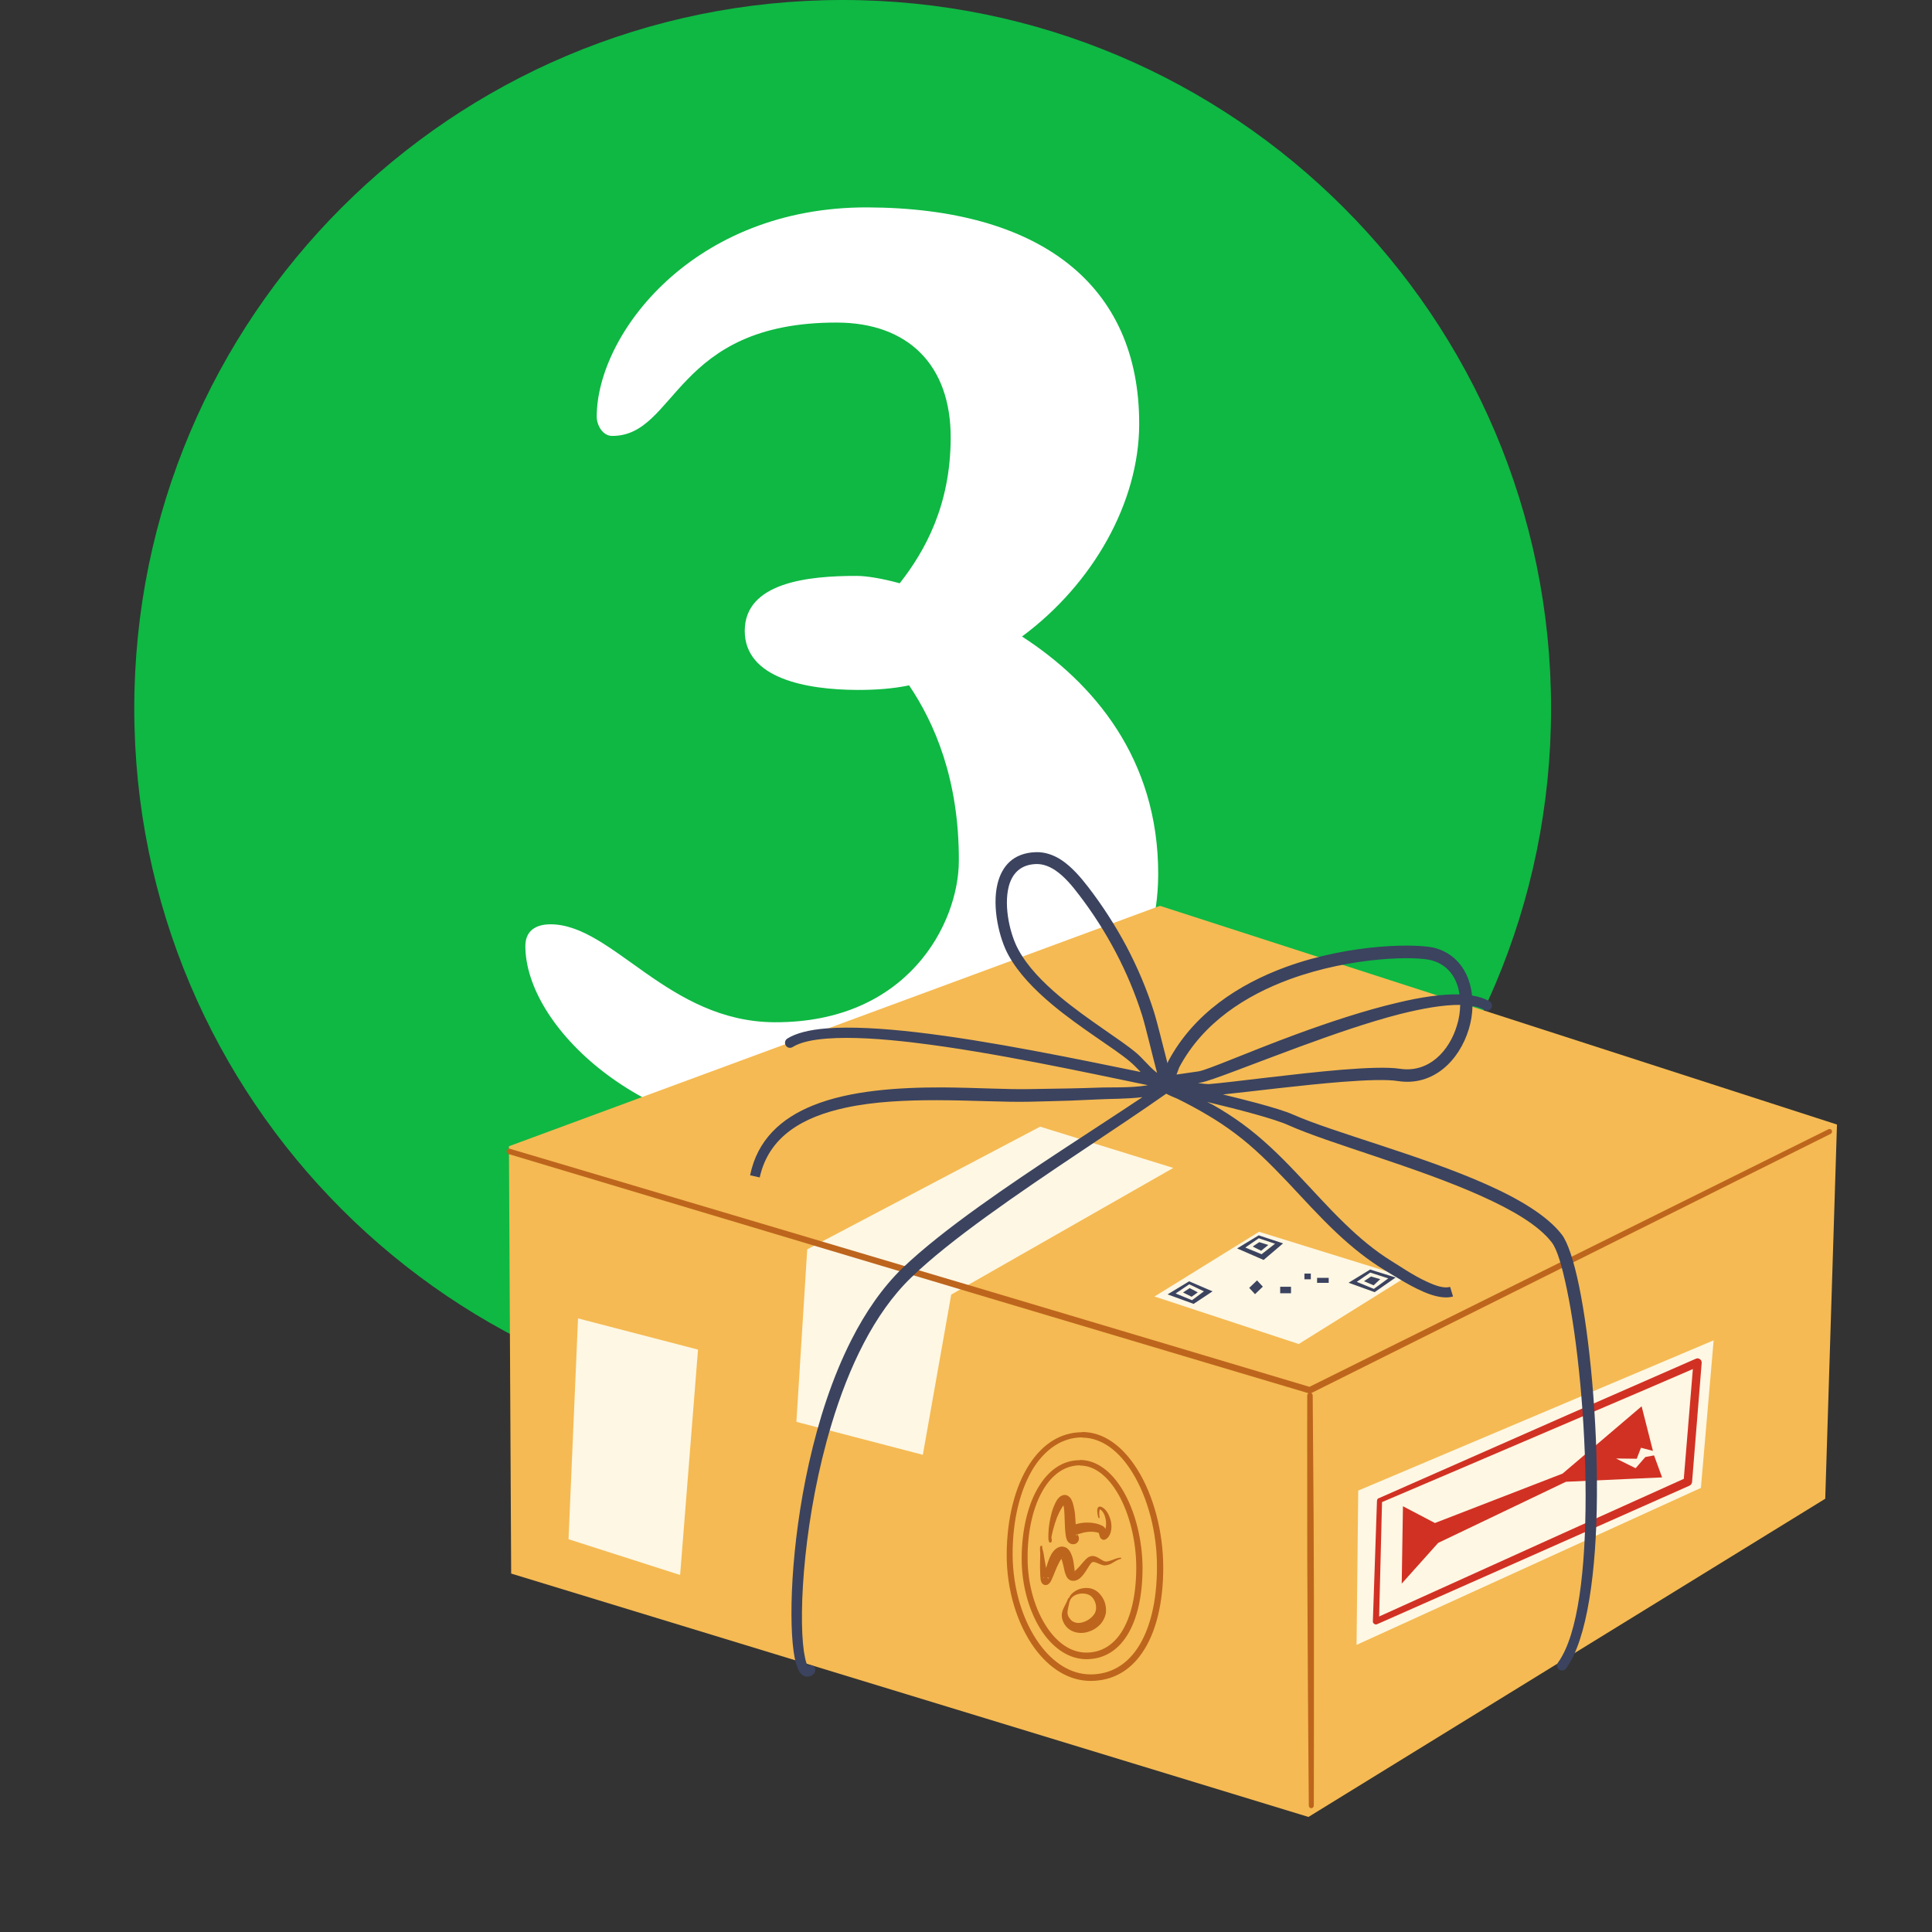 <svg xmlns="http://www.w3.org/2000/svg" xmlns:xlink="http://www.w3.org/1999/xlink" width="90" zoomAndPan="magnify" viewBox="0 0 67.5 67.5" height="90" preserveAspectRatio="xMidYMid meet" version="1.0"><rect x="0" y="0" width="67.5" height="67.5" fill="#333333" stroke="none"/><defs><clipPath id="id1"><path d="M 8.141 3.449 L 49.391 3.449 L 49.391 44.699 L 8.141 44.699 Z M 8.141 3.449 " clip-rule="nonzero"/></clipPath><clipPath id="id2"><path d="M 4.691 0 L 54.191 0 L 54.191 49.5 L 4.691 49.5 Z M 4.691 0 " clip-rule="nonzero"/></clipPath><clipPath id="id3"><path d="M 17.699 31.246 L 64.18 31.246 L 64.18 63.48 L 17.699 63.48 Z M 17.699 31.246 " clip-rule="nonzero"/></clipPath><clipPath id="id4"><path d="M 17.699 39.125 L 64.18 39.125 L 64.18 63.242 L 17.699 63.242 Z M 17.699 39.125 " clip-rule="nonzero"/></clipPath><clipPath id="id5"><path d="M 26 29.754 L 56 29.754 L 56 59 L 26 59 Z M 26 29.754 " clip-rule="nonzero"/></clipPath></defs><g clip-path="url(#id1)"><path fill="#ffffff" d="M 49.391 24.074 C 49.391 24.75 49.359 25.426 49.293 26.098 C 49.227 26.77 49.125 27.438 48.996 28.098 C 48.863 28.762 48.699 29.414 48.504 30.062 C 48.309 30.707 48.078 31.344 47.82 31.969 C 47.562 32.594 47.273 33.203 46.957 33.797 C 46.637 34.395 46.289 34.973 45.914 35.535 C 45.539 36.094 45.137 36.637 44.711 37.16 C 44.281 37.68 43.828 38.18 43.352 38.66 C 42.871 39.137 42.371 39.59 41.852 40.02 C 41.328 40.445 40.785 40.848 40.223 41.223 C 39.664 41.598 39.086 41.945 38.488 42.266 C 37.895 42.582 37.281 42.871 36.66 43.129 C 36.035 43.387 35.398 43.617 34.754 43.812 C 34.105 44.008 33.453 44.172 32.789 44.305 C 32.129 44.434 31.461 44.535 30.789 44.602 C 30.117 44.668 29.441 44.699 28.766 44.699 C 28.09 44.699 27.418 44.668 26.746 44.602 C 26.07 44.535 25.406 44.434 24.742 44.305 C 24.078 44.172 23.426 44.008 22.777 43.812 C 22.133 43.617 21.496 43.387 20.875 43.129 C 20.25 42.871 19.641 42.582 19.043 42.266 C 18.449 41.945 17.867 41.598 17.309 41.223 C 16.746 40.848 16.203 40.445 15.68 40.02 C 15.16 39.59 14.66 39.137 14.184 38.66 C 13.703 38.18 13.25 37.68 12.824 37.16 C 12.395 36.637 11.992 36.094 11.617 35.535 C 11.242 34.973 10.895 34.395 10.578 33.797 C 10.258 33.203 9.969 32.594 9.711 31.969 C 9.453 31.344 9.227 30.707 9.027 30.062 C 8.832 29.414 8.668 28.762 8.539 28.098 C 8.406 27.438 8.305 26.77 8.238 26.098 C 8.176 25.426 8.141 24.75 8.141 24.074 C 8.141 23.398 8.176 22.727 8.238 22.055 C 8.305 21.383 8.406 20.715 8.539 20.051 C 8.668 19.391 8.832 18.734 9.027 18.086 C 9.227 17.441 9.453 16.805 9.711 16.184 C 9.969 15.559 10.258 14.949 10.578 14.352 C 10.895 13.758 11.242 13.18 11.617 12.617 C 11.992 12.055 12.395 11.512 12.824 10.992 C 13.25 10.469 13.703 9.969 14.184 9.492 C 14.66 9.012 15.16 8.559 15.68 8.133 C 16.203 7.703 16.746 7.301 17.309 6.926 C 17.867 6.551 18.449 6.203 19.043 5.887 C 19.641 5.566 20.25 5.277 20.875 5.02 C 21.496 4.762 22.133 4.535 22.777 4.34 C 23.426 4.141 24.078 3.977 24.742 3.848 C 25.406 3.715 26.07 3.617 26.746 3.551 C 27.418 3.484 28.09 3.449 28.766 3.449 C 29.441 3.449 30.117 3.484 30.789 3.551 C 31.461 3.617 32.129 3.715 32.789 3.848 C 33.453 3.977 34.105 4.141 34.754 4.34 C 35.398 4.535 36.035 4.762 36.66 5.02 C 37.281 5.277 37.895 5.566 38.488 5.887 C 39.086 6.203 39.664 6.551 40.223 6.926 C 40.785 7.301 41.328 7.703 41.852 8.133 C 42.371 8.559 42.871 9.012 43.352 9.492 C 43.828 9.969 44.281 10.469 44.711 10.992 C 45.137 11.512 45.539 12.055 45.914 12.617 C 46.289 13.18 46.637 13.758 46.957 14.352 C 47.273 14.949 47.562 15.559 47.82 16.184 C 48.078 16.805 48.309 17.441 48.504 18.086 C 48.699 18.734 48.863 19.391 48.996 20.051 C 49.125 20.715 49.227 21.383 49.293 22.055 C 49.359 22.727 49.391 23.398 49.391 24.074 Z M 49.391 24.074 " fill-opacity="1" fill-rule="nonzero"/></g><g clip-path="url(#id2)"><path fill="#0eb843" d="M 29.441 0 C 15.773 0 4.691 11.082 4.691 24.75 C 4.691 38.418 15.773 49.5 29.441 49.5 C 43.109 49.5 54.191 38.418 54.191 24.75 C 54.191 11.082 43.109 0 29.441 0 Z M 27.98 39.742 C 22.398 39.723 18.348 35.855 18.355 33.043 C 18.359 32.539 18.695 32.293 19.238 32.293 C 21.414 32.301 23.336 35.703 27.07 35.715 C 31.727 35.73 33.496 32.254 33.5 30.078 C 33.512 27.223 32.641 25.246 31.762 23.945 C 31.176 24.066 30.586 24.105 29.957 24.105 C 28.195 24.098 26.016 23.715 26.02 22.035 C 26.027 20.359 28.207 20.117 29.93 20.121 C 30.266 20.121 30.812 20.207 31.434 20.379 C 32.32 19.25 33.207 17.656 33.215 15.309 C 33.227 12.75 31.723 11.277 29.246 11.27 C 23.539 11.254 23.652 15.238 21.387 15.23 C 21.051 15.23 20.848 14.848 20.848 14.555 C 20.855 11.664 24.223 7.227 30.305 7.246 C 36.301 7.266 39.816 9.918 39.801 14.828 C 39.793 17.555 38.188 20.402 35.707 22.238 C 38.18 23.84 40.477 26.488 40.465 30.559 C 40.441 36.766 33.684 39.762 27.98 39.742 Z M 27.98 39.742 " fill-opacity="1" fill-rule="nonzero"/></g><g clip-path="url(#id3)"><path fill="#f5ba53" d="M 17.859 54.977 L 17.781 40.047 L 40.527 31.648 L 64.18 39.289 L 63.77 52.363 L 45.715 63.48 L 17.859 54.977 " fill-opacity="1" fill-rule="evenodd"/></g><path fill="#fef7e4" d="M 20.195 46.062 L 19.863 53.777 L 23.762 55.027 L 24.387 47.152 Z M 28.203 43.648 L 36.34 39.363 L 40.992 40.805 L 33.234 45.23 L 32.242 50.828 L 27.824 49.676 L 28.203 43.648 " fill-opacity="1" fill-rule="evenodd"/><path fill="#fef7e4" d="M 43.988 43.035 L 40.336 45.297 L 45.375 46.957 L 49.113 44.625 Z M 59.871 46.828 L 59.426 51.984 L 47.395 57.469 L 47.453 52.078 L 59.871 46.828 " fill-opacity="1" fill-rule="evenodd"/><path fill="#d13123" d="M 54.594 51.484 L 57.355 49.133 L 57.75 50.691 L 57.332 50.582 L 57.184 50.965 L 56.461 50.957 L 57.145 51.297 L 57.484 50.906 L 57.789 50.848 L 58.07 51.617 L 54.711 51.77 L 50.246 53.906 L 48.973 55.328 L 49.016 52.625 L 50.133 53.211 Z M 58.828 51.668 C 58.43 51.848 56.598 52.672 54.555 53.594 C 51.902 54.793 48.895 56.156 48.184 56.477 L 48.285 52.48 C 48.742 52.285 52.035 50.883 54.914 49.648 C 56.824 48.832 58.555 48.09 59.145 47.832 Z M 59.395 47.488 C 59.355 47.457 59.301 47.449 59.254 47.469 C 59.254 47.469 57.176 48.379 54.816 49.414 C 51.73 50.773 48.164 52.348 48.164 52.348 L 48.164 52.344 C 48.133 52.359 48.113 52.387 48.113 52.422 L 48.109 52.422 L 47.965 56.645 C 47.961 56.68 47.98 56.715 48.012 56.734 C 48.043 56.758 48.082 56.762 48.113 56.746 C 48.113 56.746 51.625 55.195 54.664 53.844 C 56.984 52.816 59.027 51.906 59.027 51.906 C 59.078 51.883 59.109 51.836 59.117 51.781 L 59.453 47.617 C 59.457 47.566 59.434 47.516 59.395 47.488 " fill-opacity="1" fill-rule="evenodd"/><g clip-path="url(#id4)"><path fill="#bd651d" d="M 38.254 55.957 C 38.207 55.848 38.133 55.754 38.023 55.711 C 37.898 55.66 37.715 55.66 37.574 55.727 C 37.477 55.773 37.398 55.848 37.371 55.957 C 37.371 55.961 37.367 55.965 37.363 55.969 C 37.34 56.102 37.293 56.23 37.297 56.363 C 37.301 56.438 37.336 56.512 37.41 56.59 C 37.461 56.648 37.523 56.676 37.586 56.691 C 37.691 56.719 37.801 56.695 37.906 56.652 C 37.996 56.617 38.074 56.562 38.145 56.496 C 38.207 56.434 38.262 56.367 38.281 56.285 C 38.309 56.18 38.297 56.059 38.254 55.957 Z M 38.516 55.812 C 38.621 55.973 38.656 56.172 38.637 56.352 C 38.609 56.512 38.531 56.66 38.418 56.777 C 38.309 56.883 38.176 56.965 38.031 57.008 C 37.941 57.039 37.852 57.051 37.762 57.051 C 37.539 57.047 37.328 56.961 37.195 56.754 C 37.105 56.602 37.082 56.473 37.105 56.348 C 37.137 56.18 37.254 56.031 37.312 55.863 C 37.316 55.844 37.332 55.832 37.348 55.832 C 37.391 55.719 37.484 55.633 37.598 55.57 C 37.75 55.484 37.938 55.465 38.086 55.492 C 38.27 55.527 38.418 55.652 38.516 55.812 Z M 37.605 53.629 L 37.609 53.633 L 37.609 53.621 L 37.605 53.625 C 37.605 53.629 37.605 53.629 37.605 53.629 Z M 36.664 53.832 C 36.672 53.836 36.672 53.828 36.676 53.816 C 36.664 53.82 36.652 53.828 36.664 53.832 Z M 37.605 53.625 C 37.59 53.633 37.586 53.645 37.598 53.652 C 37.605 53.656 37.605 53.645 37.609 53.641 C 37.609 53.637 37.609 53.637 37.609 53.633 C 37.613 53.637 37.617 53.637 37.625 53.633 C 37.641 53.629 37.641 53.621 37.633 53.613 C 37.621 53.613 37.617 53.617 37.609 53.621 C 37.609 53.613 37.609 53.605 37.609 53.598 L 37.602 53.594 C 37.602 53.605 37.602 53.617 37.605 53.625 Z M 36.629 53.77 C 36.621 53.641 36.641 53.414 36.641 53.398 C 36.66 53.223 36.691 53.043 36.738 52.871 C 36.77 52.75 36.812 52.633 36.867 52.523 C 36.895 52.461 36.941 52.379 36.996 52.324 C 37.035 52.285 37.078 52.258 37.129 52.242 C 37.227 52.211 37.312 52.246 37.379 52.316 C 37.453 52.391 37.492 52.547 37.508 52.613 C 37.531 52.707 37.547 52.801 37.559 52.895 C 37.57 53.016 37.574 53.137 37.582 53.254 C 37.605 53.25 37.629 53.242 37.645 53.238 C 37.781 53.203 37.93 53.188 38.078 53.199 C 38.223 53.207 38.371 53.238 38.5 53.301 C 38.555 53.324 38.594 53.363 38.621 53.418 C 38.645 53.34 38.648 53.246 38.641 53.152 C 38.621 52.984 38.562 52.824 38.457 52.75 C 38.441 52.738 38.438 52.727 38.43 52.734 C 38.422 52.742 38.418 52.758 38.414 52.773 C 38.395 52.852 38.41 52.977 38.418 53.008 C 38.422 53.02 38.414 53.035 38.402 53.039 C 38.391 53.039 38.379 53.035 38.375 53.023 C 38.359 52.98 38.316 52.797 38.344 52.711 C 38.363 52.645 38.414 52.609 38.512 52.664 C 38.648 52.734 38.754 52.922 38.805 53.121 C 38.859 53.34 38.828 53.566 38.723 53.699 C 38.586 53.867 38.488 53.785 38.445 53.73 C 38.43 53.707 38.414 53.66 38.402 53.605 C 38.398 53.59 38.391 53.57 38.387 53.555 C 38.289 53.523 38.18 53.512 38.07 53.516 C 37.957 53.52 37.848 53.543 37.746 53.578 C 37.723 53.586 37.676 53.594 37.641 53.609 C 37.648 53.621 37.66 53.637 37.664 53.641 C 37.68 53.668 37.688 53.691 37.691 53.711 C 37.707 53.781 37.684 53.832 37.656 53.871 C 37.629 53.91 37.57 53.965 37.453 53.949 C 37.387 53.938 37.324 53.895 37.281 53.816 C 37.242 53.738 37.227 53.59 37.223 53.551 C 37.199 53.344 37.203 53.133 37.191 52.926 C 37.188 52.844 37.184 52.762 37.172 52.68 C 37.168 52.66 37.164 52.629 37.156 52.594 C 37.137 52.617 37.125 52.641 37.109 52.66 C 37.039 52.773 36.977 52.898 36.926 53.023 C 36.875 53.16 36.832 53.293 36.797 53.43 C 36.793 53.445 36.746 53.621 36.73 53.738 C 36.746 53.75 36.75 53.766 36.746 53.781 C 36.742 53.789 36.746 53.84 36.742 53.859 C 36.734 53.887 36.711 53.895 36.695 53.895 C 36.68 53.895 36.668 53.887 36.656 53.875 C 36.645 53.859 36.633 53.824 36.629 53.77 Z M 37.547 54.91 C 37.551 54.926 37.555 54.934 37.562 54.926 C 37.574 54.922 37.562 54.914 37.547 54.91 Z M 37.125 54.422 C 37.121 54.414 37.113 54.418 37.105 54.43 L 37.109 54.43 C 37.113 54.426 37.129 54.43 37.125 54.422 Z M 37.059 54.418 C 37.055 54.41 37.055 54.406 37.051 54.41 C 37.047 54.414 37.055 54.414 37.055 54.414 Z M 36.594 55.105 C 36.602 55.137 36.613 55.16 36.629 55.148 C 36.664 55.133 36.633 55.117 36.594 55.105 Z M 36.48 55.102 C 36.48 55.102 36.477 55.105 36.473 55.105 C 36.469 55.109 36.438 55.117 36.449 55.125 C 36.465 55.133 36.473 55.121 36.48 55.102 Z M 38.762 54.535 C 38.891 54.5 39.012 54.43 39.148 54.422 C 39.16 54.422 39.172 54.43 39.172 54.441 C 39.176 54.457 39.164 54.465 39.156 54.465 C 39.023 54.492 38.922 54.582 38.801 54.641 C 38.742 54.668 38.684 54.684 38.617 54.691 C 38.492 54.699 38.355 54.602 38.23 54.574 C 38.203 54.57 38.18 54.57 38.152 54.586 C 38.094 54.629 38.043 54.73 37.977 54.828 C 37.906 54.945 37.824 55.059 37.738 55.133 C 37.656 55.207 37.562 55.238 37.469 55.23 C 37.402 55.227 37.348 55.191 37.301 55.141 C 37.25 55.082 37.223 54.984 37.203 54.93 C 37.184 54.863 37.156 54.691 37.109 54.539 C 37.102 54.512 37.09 54.488 37.078 54.465 C 37.078 54.469 37.074 54.473 37.07 54.477 C 37.039 54.523 37.004 54.582 36.977 54.645 C 36.895 54.805 36.832 54.984 36.797 55.062 C 36.781 55.09 36.738 55.215 36.695 55.277 C 36.648 55.344 36.594 55.375 36.547 55.379 C 36.496 55.379 36.438 55.367 36.402 55.309 C 36.387 55.281 36.367 55.242 36.359 55.195 C 36.348 55.125 36.348 55.039 36.344 55.023 C 36.34 54.922 36.336 54.82 36.336 54.719 C 36.336 54.57 36.344 54.418 36.344 54.27 C 36.344 54.242 36.332 54.145 36.336 54.086 C 36.336 54.055 36.344 54.031 36.352 54.02 C 36.363 54.004 36.387 54 36.402 54.012 C 36.418 54.023 36.422 54.047 36.41 54.062 L 36.457 54.258 C 36.488 54.434 36.512 54.602 36.547 54.773 L 36.547 54.789 C 36.59 54.645 36.648 54.449 36.73 54.305 C 36.824 54.141 36.953 54.047 37.078 54.035 C 37.195 54.027 37.301 54.082 37.375 54.195 C 37.422 54.27 37.461 54.371 37.488 54.48 C 37.52 54.625 37.531 54.777 37.543 54.84 C 37.547 54.848 37.543 54.871 37.547 54.895 C 37.562 54.883 37.582 54.863 37.602 54.844 C 37.758 54.703 37.914 54.461 38.043 54.395 C 38.125 54.355 38.207 54.352 38.289 54.387 C 38.348 54.41 38.41 54.449 38.473 54.488 C 38.52 54.516 38.566 54.547 38.617 54.555 C 38.668 54.559 38.715 54.551 38.762 54.535 Z M 39.699 54.777 C 39.699 53.84 39.461 52.875 39.059 52.184 C 38.719 51.602 38.266 51.203 37.73 51.203 L 37.73 51.195 C 37.195 51.199 36.766 51.52 36.457 52.031 C 36.094 52.633 35.898 53.496 35.902 54.434 C 35.902 55.375 36.172 56.27 36.605 56.895 C 36.961 57.41 37.426 57.738 37.953 57.738 C 38.48 57.738 38.887 57.477 39.176 57.031 C 39.523 56.496 39.695 55.707 39.699 54.777 Z M 39.234 52.078 C 39.66 52.797 39.914 53.801 39.918 54.777 C 39.918 55.762 39.73 56.59 39.367 57.156 C 39.035 57.672 38.562 57.969 37.953 57.969 C 37.359 57.965 36.824 57.605 36.422 57.023 C 35.973 56.363 35.691 55.422 35.695 54.434 C 35.699 53.457 35.91 52.555 36.297 51.93 C 36.645 51.363 37.133 51.012 37.73 51.016 L 37.73 51.008 C 38.328 51.008 38.852 51.43 39.234 52.078 Z M 40.422 54.746 C 40.426 53.551 40.105 52.324 39.562 51.445 C 39.113 50.715 38.508 50.23 37.809 50.227 L 37.809 50.219 C 37.109 50.223 36.543 50.621 36.129 51.254 C 35.641 52.016 35.375 53.117 35.379 54.312 C 35.383 55.516 35.742 56.656 36.324 57.449 C 36.793 58.09 37.41 58.5 38.102 58.5 C 38.793 58.5 39.336 58.172 39.719 57.617 C 40.184 56.941 40.422 55.938 40.422 54.746 Z M 39.734 51.336 C 40.301 52.238 40.637 53.508 40.641 54.746 C 40.645 55.992 40.391 57.043 39.902 57.75 C 39.477 58.371 38.871 58.727 38.102 58.727 C 37.344 58.727 36.66 58.289 36.145 57.582 C 35.543 56.754 35.168 55.566 35.172 54.312 C 35.176 53.074 35.457 51.934 35.973 51.148 C 36.422 50.461 37.047 50.039 37.809 50.039 L 37.809 50.031 C 38.574 50.031 39.238 50.543 39.734 51.336 Z M 63.961 39.613 L 45.812 48.672 C 45.84 48.688 45.863 48.715 45.863 48.75 C 45.863 48.75 45.879 50.641 45.895 53.051 C 45.898 53.957 45.902 54.938 45.906 55.918 C 45.91 59.504 45.902 63.086 45.902 63.086 C 45.902 63.133 45.863 63.176 45.812 63.176 C 45.766 63.176 45.727 63.137 45.727 63.086 C 45.727 63.086 45.695 59.504 45.68 55.918 C 45.672 54.941 45.672 53.961 45.672 53.051 C 45.668 50.641 45.672 48.754 45.672 48.754 C 45.672 48.719 45.691 48.695 45.715 48.676 C 45.434 48.594 40.32 47.07 34.543 45.344 C 26.758 43.02 17.77 40.32 17.77 40.32 C 17.719 40.305 17.688 40.254 17.703 40.203 C 17.719 40.152 17.773 40.121 17.82 40.137 C 17.82 40.137 26.816 42.809 34.605 45.125 C 40.246 46.805 45.25 48.305 45.75 48.453 L 63.883 39.453 C 63.926 39.43 63.98 39.449 64 39.492 C 64.02 39.535 64.004 39.59 63.961 39.613 " fill-opacity="1" fill-rule="evenodd"/></g><g clip-path="url(#id5)"><path fill="#3b435f" d="M 46.016 44.645 L 46.422 44.645 L 46.422 44.82 L 46.016 44.82 Z M 45.574 44.496 L 45.797 44.496 L 45.797 44.695 L 45.574 44.695 Z M 44.727 44.957 L 45.105 44.957 L 45.105 45.184 L 44.727 45.184 Z M 43.918 44.734 L 44.121 44.953 L 43.848 45.215 L 43.645 44.996 Z M 47.656 44.762 L 47.902 44.598 L 48.223 44.691 L 47.992 44.906 Z M 44.312 43.496 L 44.062 43.699 L 43.766 43.551 L 43.996 43.398 Z M 41.332 45.156 L 41.566 45.004 L 41.848 45.152 L 41.633 45.305 Z M 48.504 44.664 L 48 45.031 L 47.402 44.785 L 47.875 44.461 Z M 47.117 44.816 L 48.027 45.145 L 48.762 44.633 L 47.871 44.355 Z M 44.078 43.82 L 43.508 43.586 L 43.98 43.262 L 44.547 43.453 Z M 43.977 43.16 L 43.223 43.617 L 44.148 44.02 L 44.828 43.441 Z M 42.062 45.117 L 41.648 45.426 L 41.074 45.191 L 41.551 44.871 Z M 40.793 45.223 L 41.703 45.555 L 42.363 45.117 L 41.547 44.766 Z M 39.703 36.789 C 39.145 36.316 38.004 35.637 37.008 34.801 C 36.43 34.312 35.902 33.773 35.582 33.184 C 35.297 32.668 35.062 31.695 35.242 30.977 C 35.355 30.539 35.637 30.207 36.195 30.188 C 36.441 30.18 36.66 30.27 36.863 30.402 C 37.191 30.621 37.469 30.961 37.691 31.254 C 38.172 31.879 38.605 32.555 38.98 33.266 C 39.352 33.973 39.664 34.715 39.902 35.469 C 40.035 35.898 40.273 36.922 40.426 37.484 C 40.398 37.465 40.375 37.441 40.348 37.422 C 40.125 37.234 39.918 36.973 39.703 36.789 Z M 45.066 34.211 C 47.254 33.414 49.512 33.398 50.043 33.559 C 50.617 33.727 50.914 34.195 50.992 34.742 C 50.391 34.727 49.637 34.836 48.816 35.035 C 47.68 35.301 46.422 35.719 45.285 36.137 C 43.621 36.75 42.227 37.367 41.883 37.43 L 41.105 37.543 C 41.152 37.422 41.191 37.309 41.199 37.293 C 42.035 35.719 43.535 34.773 45.066 34.211 Z M 50.902 35.828 C 50.637 36.719 49.918 37.496 48.906 37.34 C 48.496 37.277 47.738 37.305 46.871 37.375 C 45.188 37.516 43.059 37.809 42.254 37.875 C 42.18 37.879 42.039 37.867 41.852 37.836 C 41.883 37.832 41.918 37.828 41.949 37.824 C 42.301 37.766 43.738 37.184 45.438 36.559 C 46.562 36.148 47.797 35.715 48.91 35.43 C 49.707 35.23 50.438 35.102 51.016 35.109 C 51.012 35.348 50.977 35.594 50.902 35.828 Z M 55.172 44.945 C 54.988 44.051 54.773 43.402 54.566 43.133 C 54.066 42.484 53.098 41.898 51.93 41.379 C 49.645 40.359 46.609 39.574 45.176 38.941 C 44.914 38.824 44.461 38.688 43.93 38.543 C 43.551 38.441 43.137 38.34 42.727 38.238 C 43.711 38.137 45.469 37.91 46.906 37.797 C 47.734 37.734 48.453 37.707 48.844 37.77 C 50.082 37.961 50.988 37.043 51.316 35.957 C 51.398 35.691 51.441 35.418 51.445 35.148 C 51.605 35.176 51.75 35.219 51.863 35.289 C 51.949 35.336 52.051 35.309 52.102 35.227 C 52.152 35.145 52.125 35.035 52.039 34.984 C 51.879 34.887 51.668 34.82 51.43 34.781 C 51.352 34.027 50.953 33.363 50.168 33.129 C 49.605 32.961 47.223 32.945 44.914 33.789 C 43.285 34.387 41.699 35.41 40.812 37.086 C 40.809 37.09 40.801 37.113 40.789 37.148 C 40.637 36.566 40.434 35.719 40.312 35.336 C 40.066 34.559 39.742 33.797 39.355 33.062 C 38.965 32.332 38.516 31.637 38.02 30.992 C 37.77 30.668 37.457 30.297 37.09 30.051 C 36.816 29.871 36.512 29.762 36.184 29.773 C 35.398 29.801 35.004 30.262 34.852 30.875 C 34.652 31.691 34.91 32.793 35.238 33.379 C 35.582 34.004 36.145 34.582 36.762 35.098 C 37.762 35.934 38.906 36.609 39.465 37.078 C 39.598 37.188 39.723 37.32 39.852 37.453 C 37.723 37.02 34.621 36.367 32.031 36.066 C 30.82 35.926 29.719 35.863 28.875 35.93 C 28.281 35.977 27.812 36.094 27.508 36.285 C 27.426 36.336 27.402 36.445 27.453 36.527 C 27.504 36.609 27.609 36.633 27.691 36.582 C 27.961 36.414 28.379 36.324 28.902 36.285 C 29.727 36.223 30.805 36.289 31.988 36.434 C 34.703 36.762 37.98 37.477 40.102 37.914 C 40.078 37.918 40.059 37.922 40.039 37.926 C 39.457 38.016 38.824 37.98 38.363 38 C 38.043 38.012 37.719 38.02 37.398 38.027 C 36.914 38.035 36.434 38.043 35.949 38.051 C 35.168 38.066 34.09 38 32.938 37.992 C 31.387 37.988 29.699 38.098 28.406 38.621 C 27.289 39.07 26.457 39.828 26.207 41.062 L 26.543 41.137 C 26.863 39.688 28.074 39.016 29.551 38.699 C 30.547 38.484 31.66 38.438 32.723 38.438 C 33.957 38.441 35.125 38.512 35.957 38.492 C 36.441 38.48 36.926 38.469 37.41 38.453 C 37.734 38.441 38.059 38.426 38.383 38.41 C 38.805 38.387 39.375 38.398 39.914 38.332 C 38.258 39.441 36.09 40.801 34.23 42.137 C 33.184 42.887 32.234 43.629 31.523 44.312 C 30.828 44.988 30.238 45.844 29.75 46.805 C 29.082 48.117 28.598 49.625 28.266 51.109 C 27.621 53.984 27.543 56.773 27.762 57.91 C 27.805 58.129 27.863 58.293 27.922 58.395 C 27.984 58.5 28.062 58.555 28.137 58.57 C 28.227 58.594 28.332 58.574 28.434 58.477 C 28.5 58.41 28.504 58.297 28.438 58.23 C 28.379 58.168 28.289 58.16 28.219 58.203 C 28.207 58.176 28.188 58.141 28.176 58.105 C 28.141 58.004 28.113 57.867 28.086 57.699 C 27.887 56.297 28.098 52.914 29.051 49.762 C 29.648 47.777 30.543 45.879 31.832 44.637 C 32.523 43.965 33.457 43.234 34.48 42.492 C 36.574 40.973 39.051 39.406 40.746 38.211 C 40.867 38.281 41.098 38.371 41.133 38.387 C 41.488 38.562 41.84 38.75 42.18 38.953 C 42.52 39.152 42.848 39.371 43.164 39.609 C 43.824 40.102 44.398 40.684 44.961 41.273 C 45.531 41.879 46.09 42.5 46.699 43.074 C 47.223 43.566 47.781 44.02 48.418 44.402 C 48.727 44.582 49.371 45.012 49.945 45.215 C 50.254 45.324 50.543 45.363 50.766 45.297 L 50.664 44.961 C 50.453 45.023 50.156 44.922 49.855 44.781 C 49.371 44.562 48.875 44.215 48.621 44.062 C 48.016 43.688 47.488 43.238 46.992 42.758 C 46.395 42.184 45.848 41.562 45.277 40.965 C 44.699 40.355 44.098 39.77 43.41 39.266 C 43.078 39.023 42.734 38.805 42.379 38.602 C 42.312 38.566 42.242 38.535 42.176 38.5 C 42.723 38.633 43.312 38.777 43.828 38.922 C 44.332 39.062 44.766 39.199 45.016 39.312 C 46.445 39.953 49.473 40.762 51.75 41.785 C 52.836 42.273 53.754 42.805 54.215 43.406 C 54.402 43.648 54.574 44.234 54.742 45.039 C 55.117 46.824 55.398 49.645 55.398 52.258 C 55.398 54.777 55.148 57.102 54.434 58.086 C 54.379 58.164 54.395 58.273 54.473 58.328 C 54.551 58.387 54.656 58.371 54.715 58.293 C 55.461 57.277 55.777 54.871 55.793 52.262 C 55.812 49.617 55.543 46.758 55.172 44.945 " fill-opacity="1" fill-rule="evenodd"/></g></svg>